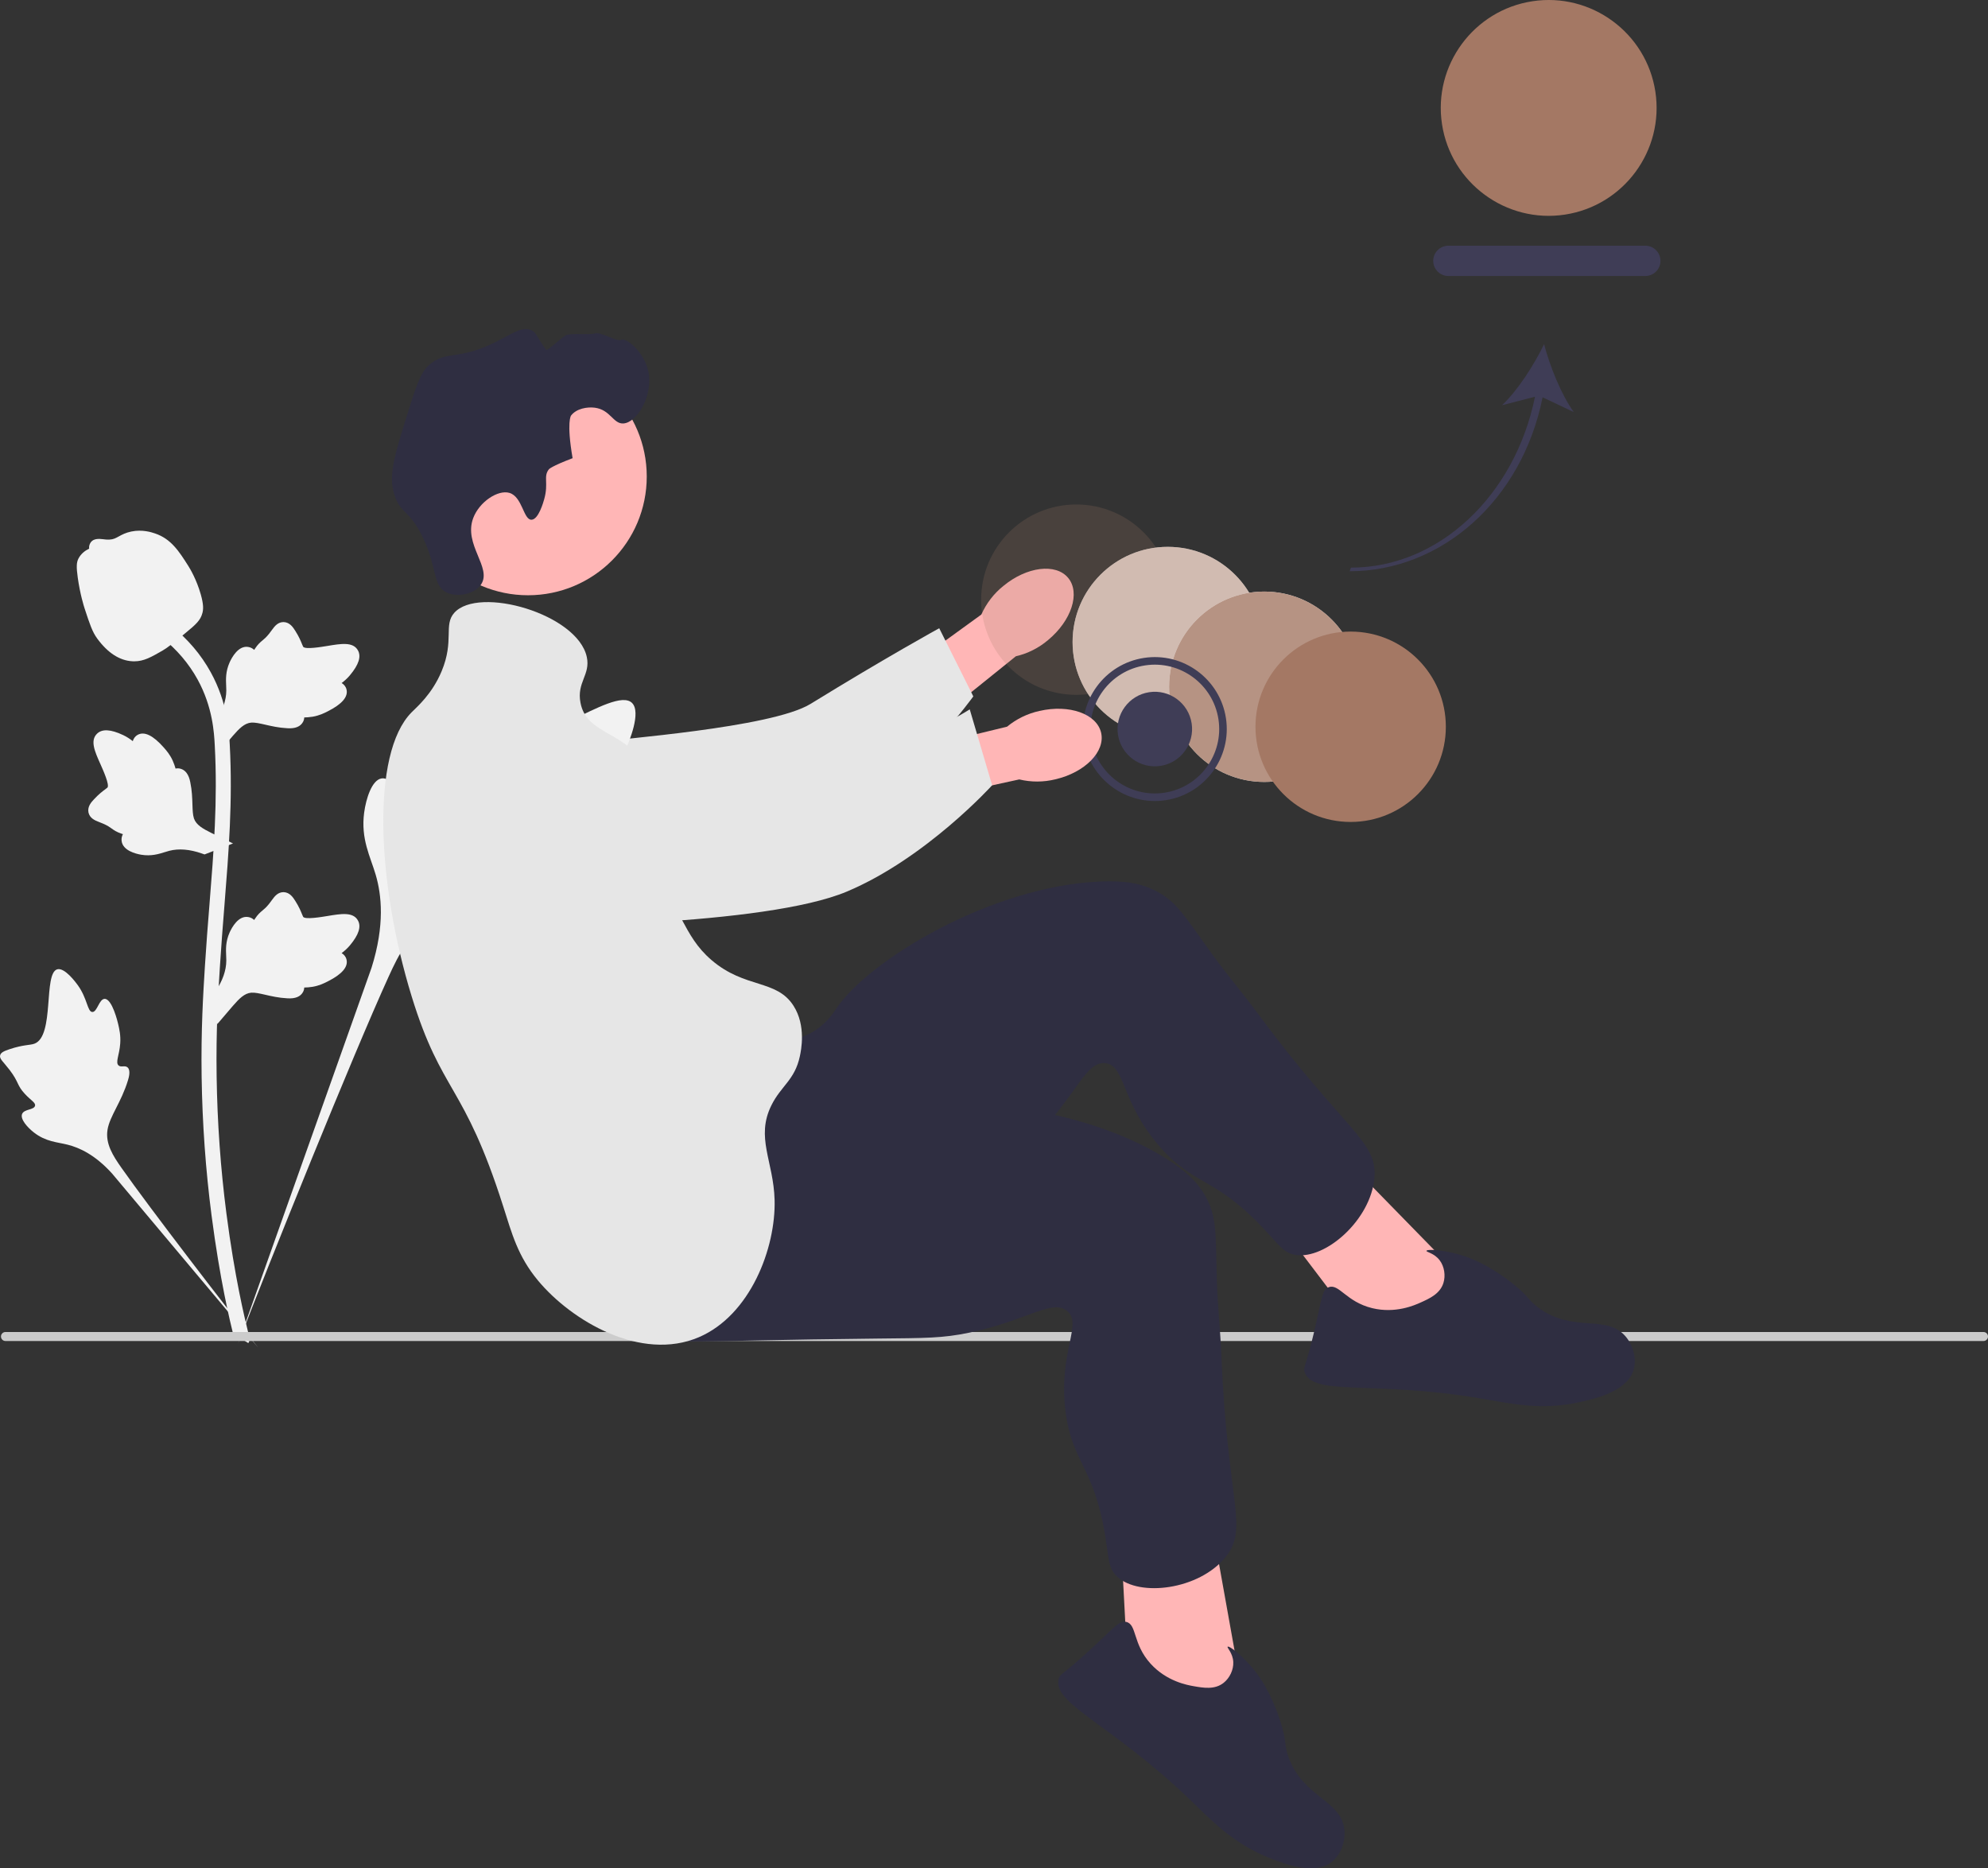 <svg xmlns="http://www.w3.org/2000/svg" width="524.926" height="493.293" viewBox="0 0 524.926 493.293" xmlns:xlink="http://www.w3.org/1999/xlink" role="img" artist="Katerina Limpitsouni" source="https://undraw.co/"><rect x="0" y="0" width="524.926" height="493.293" fill="#333333" stroke="none"/><g><path d="M407.321,104.9l8.23,3.899c-3.376-4.711-6.284-12.068-7.841-17.922-2.637,5.453-6.887,12.126-11.094,16.112l8.698-2.238c-5.36,26.268-25.519,45.126-48.604,45.126l-.327,.949c24.113,0,45.466-18.596,50.938-45.925Z" fill="#3f3d56"/><path d="M382.442,64.876h52c2.206,0,4,1.794,4,4,0,2.206-1.794,4-4,4h-52c-2.206,0-4-1.794-4-4,0-2.206,1.794-4,4-4Z" fill="#3f3d56"/></g><path id="uuid-0273e7bd-2c5c-4a7f-b62c-18eea742226e-59" d="M264.923,154.721c6.2-5.123,13.869-6.077,17.129-2.13,3.26,3.946,.876,11.297-5.327,16.421-2.45,2.081-5.362,3.545-8.494,4.269l-26.544,21.375-9.765-12.67,27.204-19.727c1.303-2.94,3.29-5.524,5.797-7.538Z" fill="#ffb6b6"/><path d="M111.501,202.949c-.013-.945-.005-9.191,6.1-14.403,7.012-5.987,16.907-3.564,20.378-2.714,8.017,1.963,8.674,5.402,16.203,8.936,14.085,6.611-3.563,3.227,4.818,1.107,2.901-.734,44.638-3.628,55.027-10.023,20.206-12.436,33.973-19.977,33.973-19.977l9,18s-13.014,18.096-31.33,31.501c-18.788,13.751-28.182,20.627-42.459,23.283-1.229,.229-31.466,5.391-55.819-12.803-5.555-4.15-15.733-11.754-15.891-22.909Z" fill="#e6e6e6"/><g><circle cx="284.2" cy="158.334" r="25.133" fill="#A47864" opacity=".2"/><circle cx="308.346" cy="169.52" r="25.133" fill="#fff"/><circle cx="308.346" cy="169.52" r="25.133" fill="#A47864" opacity=".5"/><circle cx="333.833" cy="181.328" r="25.133" fill="#fff"/><circle cx="333.833" cy="181.328" r="25.133" fill="#A47864" opacity=".8"/><circle cx="356.638" cy="191.893" r="25.133" fill="#A47864"/></g><g><path d="M166.208,211.497c-1.335-2.251-7.109,.159-8.171-1.883-1.058-2.035,4.307-5.136,7.372-12.22,.553-1.278,4.036-9.328,1.457-11.812-4.888-4.709-27.255,14.723-35.082,8.364-1.718-1.395-2.918-4.181-8.117-8.704-2.068-1.799-3.319-2.612-4.529-2.309-1.717,.429-1.854,2.727-3.695,7.247-2.762,6.778-4.395,6.369-6.005,11.776-1.195,4.014-.922,6.348-2.327,6.803-1.989,.643-3.82-3.615-6.341-3.233-2.572,.389-4.128,5.347-4.619,9.059-.922,6.966,1.636,11.562,3.054,16.395,1.541,5.252,2.455,13.24-1.103,24.548l-35.219,99.229c7.775-20.362,30.288-76.178,39.748-96.92,2.731-5.988,5.746-12.061,11.938-14.458,5.961-2.308,14.147-.93,24.584-3.444,1.219-.294,4.601-1.154,5.027-3.144,.352-1.645-1.638-2.563-1.332-4.103,.41-2.066,4.322-2.092,9.13-4.476,3.39-1.681,5.502-3.68,7.319-5.399,.548-.518,8.687-8.318,6.911-11.314h-0Z" fill="#f2f2f2"/><path d="M27.647,263.736c-1.49,.006-1.973,3.535-3.282,3.467-1.304-.068-1.278-3.596-3.871-7.144-.468-.64-3.414-4.672-5.377-4.123-3.721,1.04-.638,17.625-6.017,19.632-1.181,.44-2.894,.226-6.614,1.472-1.48,.496-2.24,.875-2.44,1.557-.285,.967,.804,1.697,2.491,3.905,2.53,3.311,1.858,3.995,4.047,6.345,1.626,1.745,2.85,2.284,2.667,3.105-.258,1.162-2.876,.832-3.417,2.179-.551,1.375,1.433,3.569,3.113,4.881,3.153,2.462,6.147,2.533,8.928,3.232,3.022,.759,7.207,2.615,11.73,7.624l38.541,45.916c-7.75-9.691-28.65-36.845-36.1-47.473-2.151-3.068-4.262-6.3-3.652-10.031,.587-3.591,3.626-7.212,5.403-13.06,.208-.683,.761-2.591-.092-3.374-.706-.647-1.73,.064-2.398-.53-.896-.797,.221-2.725,.438-5.773,.153-2.149-.219-3.762-.538-5.15-.096-.418-1.576-6.664-3.559-6.656v0Z" fill="#f2f2f2"/><path d="M57.368,270.408l-.898-8.012,.41-.607c1.898-2.809,2.865-5.552,2.876-8.156,.002-.414-.017-.828-.037-1.25-.077-1.671-.174-3.749,.909-6.171,.607-1.35,2.314-4.476,4.879-4.089,.691,.097,1.213,.414,1.609,.785,.058-.093,.118-.186,.182-.286,.799-1.219,1.431-1.741,2.041-2.244,.468-.387,.952-.785,1.71-1.729,.333-.414,.592-.778,.811-1.083,.664-.925,1.53-2.027,3.058-2.008,1.633,.077,2.488,1.428,3.054,2.321,1.012,1.594,1.47,2.743,1.774,3.505,.11,.279,.236,.592,.3,.689,.526,.774,4.803,.05,6.415-.213,3.619-.604,6.751-1.126,8.041,1.157,.925,1.633,.238,3.791-2.103,6.589-.729,.871-1.505,1.532-2.194,2.051,.571,.34,1.081,.863,1.288,1.683h0c.487,1.942-1.182,3.888-4.96,5.792-.938,.476-2.201,1.11-3.971,1.416-.834,.143-1.584,.178-2.227,.197-.014,.371-.101,.774-.327,1.188-.664,1.219-2.045,1.799-4.126,1.66-2.29-.12-4.176-.557-5.84-.94-1.453-.333-2.704-.615-3.687-.549-1.822,.147-3.227,1.606-4.875,3.497l-4.115,4.809h-0Z" fill="#f2f2f2"/><path d="M61.531,222.701l-7.523,2.901-.692-.243c-3.198-1.123-6.097-1.363-8.618-.714-.401,.103-.796,.227-1.199,.353-1.597,.499-3.582,1.119-6.2,.686-1.46-.245-4.917-1.103-5.193-3.682-.082-.693,.093-1.278,.351-1.756-.105-.033-.21-.067-.323-.103-1.381-.464-2.047-.943-2.688-1.405-.493-.355-1.001-.721-2.107-1.215-.485-.217-.902-.375-1.253-.509-1.063-.407-2.349-.966-2.718-2.449-.339-1.599,.75-2.768,1.471-3.543,1.285-1.383,2.28-2.118,2.941-2.605,.241-.177,.513-.378,.59-.465,.615-.705-1.17-4.659-1.833-6.151-1.502-3.348-2.801-6.245-.921-8.072,1.345-1.309,3.607-1.192,6.907,.363,1.027,.485,1.864,1.067,2.54,1.602,.185-.638,.56-1.265,1.301-1.673h0c1.755-.964,4.061,.157,6.86,3.329,.698,.787,1.632,1.848,2.377,3.482,.35,.77,.574,1.487,.756,2.104,.363-.081,.774-.099,1.232,.015,1.347,.333,2.259,1.521,2.652,3.57,.465,2.246,.52,4.181,.572,5.888,.047,1.49,.091,2.772,.404,3.706,.604,1.725,2.372,2.714,4.62,3.828l5.695,2.76-0,0Z" fill="#f2f2f2"/><path d="M57.368,199.096l-.898-8.012,.41-.607c1.898-2.809,2.865-5.552,2.876-8.156,.002-.414-.017-.828-.037-1.25-.077-1.671-.174-3.749,.909-6.171,.607-1.35,2.314-4.476,4.879-4.089,.691,.097,1.213,.414,1.609,.785,.058-.093,.118-.186,.182-.286,.799-1.219,1.431-1.741,2.041-2.244,.468-.387,.952-.785,1.71-1.729,.333-.414,.592-.778,.811-1.083,.664-.925,1.53-2.027,3.058-2.008,1.633,.077,2.488,1.428,3.054,2.321,1.012,1.594,1.47,2.743,1.774,3.505,.11,.279,.236,.592,.3,.689,.526,.774,4.803,.05,6.415-.213,3.619-.604,6.751-1.126,8.041,1.157,.925,1.633,.238,3.791-2.103,6.589-.729,.871-1.505,1.532-2.194,2.051,.571,.34,1.081,.863,1.288,1.683h0c.487,1.942-1.182,3.888-4.96,5.792-.938,.476-2.201,1.11-3.971,1.416-.834,.143-1.584,.178-2.227,.197-.014,.371-.101,.774-.327,1.188-.664,1.219-2.045,1.799-4.126,1.66-2.29-.12-4.176-.557-5.84-.94-1.453-.333-2.704-.615-3.687-.549-1.822,.147-3.227,1.606-4.875,3.497l-4.115,4.809h-0Z" fill="#f2f2f2"/><path d="M65.566,354.625l-1.679-1.052-.406-1.938,.406,1.938-1.958,.224c-.031-.182-.137-.6-.298-1.254-.876-3.583-3.548-14.485-5.776-31.655-1.555-11.986-2.435-24.308-2.617-36.631-.182-12.342,.402-21.685,.871-29.195,.354-5.664,.783-11.057,1.205-16.311,1.122-14.036,2.18-27.295,1.393-41.973-.174-3.277-.54-10.098-4.525-17.356-2.312-4.209-5.496-7.947-9.465-11.104l2.468-3.103c4.381,3.49,7.904,7.629,10.471,12.303,4.418,8.047,4.817,15.479,5.008,19.05,.801,14.938-.269,28.324-1.402,42.496-.418,5.235-.847,10.605-1.199,16.245-.464,7.44-1.043,16.702-.863,28.885,.178,12.175,1.048,24.347,2.582,36.182,2.201,16.953,4.834,27.693,5.699,31.222,.46,1.884,.557,2.279,.085,3.025v-0Z" fill="#f2f2f2"/><path d="M35.45,174.614c-.162,0-.327-.004-.493-.015-3.374-.182-6.498-2.201-9.287-6.001-1.308-1.787-1.977-3.826-3.312-7.893-.207-.627-1.213-3.807-1.824-8.183-.4-2.859-.35-4.055,.217-5.111,.629-1.176,1.646-1.996,2.791-2.55-.05-.379-.01-.77,.155-1.168,.675-1.652,2.47-1.435,3.441-1.331,.491,.062,1.105,.143,1.766,.108,1.041-.05,1.6-.36,2.447-.824,.811-.445,1.818-.998,3.314-1.304,2.948-.615,5.418,.221,6.233,.495,4.285,1.428,6.397,4.759,8.842,8.616,.487,.774,2.161,3.59,3.265,7.451,.797,2.786,.685,4.024,.445,4.944-.487,1.892-1.638,2.975-4.561,5.366-3.053,2.503-4.585,3.757-5.9,4.519-3.062,1.768-4.985,2.878-7.538,2.878v0Z" fill="#f2f2f2"/></g><path d="M.256,352.886c0,.66,.53,1.19,1.19,1.19H523.736c.66,0,1.19-.53,1.19-1.19,0-.66-.53-1.19-1.19-1.19H1.446c-.66,0-1.19,.53-1.19,1.19Z" fill="#ccc"/><circle cx="139.42" cy="125.818" r="31.352" fill="#ffb6b6"/><g><polygon points="384.959 336.455 352.671 303.404 336.003 320.791 360.059 352.481 383.921 355.21 384.959 336.455" fill="#ffb6b6"/><path d="M200.59,274.477c1.889,.157,7.89,1.359,13.626-1.797,3.915-2.154,5.923-5.356,6.601-6.375,8.413-12.635,40.704-32.339,69.684-33.551,6.563-.275,10.883,.486,14.809,2.533,5.567,2.902,7.79,7.059,14.855,16.798,3.865,5.327,8.141,10.345,12.052,15.638,22.898,30.987,31.578,33.419,30.691,43.353-.984,11.022-12.872,21.479-20.772,20.272-3.236-.494-4.489-2.744-8.812-7.299-12.675-13.354-17.919-10.887-26.943-21.116-10.536-11.942-9.157-21.844-14.653-22.227-5.097-.355-7.264,8.093-18.146,19.314-4.98,5.135-8.526,7.49-19.329,14.985-42.07,29.186-42.741,31.237-51.231,33.565-3.715,1.018-30.079,8.247-39.471-3.256-14.697-18,20.024-72.251,37.041-70.837Z" fill="#2f2e41"/><path d="M375.088,343.924c2.375-1.066,5.151-2.313,6.045-5.18,.604-1.94,.256-4.332-.993-5.985-1.442-1.907-3.575-2.159-3.489-2.496,.131-.514,5.177-.313,10.716,1.645,1.045,.369,5.781,2.1,11.804,6.802,4.826,3.768,4.177,4.523,7.203,6.695,9.29,6.669,18.002,1.413,23.029,7.667,1.94,2.414,2.767,5.84,1.951,8.611-1.64,5.564-9.612,7.479-13.97,8.468-10.494,2.381-18.438,.437-26.732-.96-28.207-4.753-44.056-.424-46.177-6.959-.401-1.237,.251-1.131,2.426-10.208,2.147-8.958,2.076-11.418,3.904-12.136,2.752-1.08,4.6,3.832,11.532,5.513,6.143,1.49,11.212-.787,12.751-1.477Z" fill="#2f2e41"/></g><g><polygon points="327.555 444.578 319.398 399.099 295.843 404.126 297.953 443.856 316.165 459.513 327.555 444.578" fill="#ffb6b6"/><path d="M209.802,289.764c1.475,1.19,5.765,5.555,12.284,6.165,4.449,.416,7.909-1.106,9.042-1.568,14.056-5.731,51.84-3.902,76.5,11.368,5.585,3.458,8.732,6.513,10.832,10.411,2.977,5.528,2.482,10.216,2.859,22.241,.206,6.578,.927,13.132,1.191,19.707,1.546,38.498,7.363,45.385,1.051,53.107-7.004,8.567-22.712,10.545-28.572,5.11-2.4-2.226-2.173-4.791-3.193-10.987-2.989-18.168-8.714-19.071-10.437-32.602-2.012-15.798,4.69-23.217,.356-26.62-4.019-3.156-10.555,2.617-25.861,5.792-7.004,1.453-11.261,1.41-24.408,1.545-51.2,.526-52.907,1.846-61.239-.995-3.646-1.243-29.52-10.067-30.832-24.859-2.053-23.147,57.14-48.54,70.427-37.814Z" fill="#2f2e41"/><path d="M315.193,445.215c2.564,.451,5.561,.979,7.911-.892,1.59-1.266,2.645-3.441,2.539-5.51-.122-2.388-1.746-3.794-1.485-4.025,.397-.351,4.46,2.648,7.944,7.379,.657,.893,3.604,4.983,5.948,12.257,1.878,5.828,.916,6.088,2.2,9.585,3.942,10.734,14.103,11.278,14.75,19.276,.25,3.087-.99,6.387-3.221,8.221-4.481,3.684-12.154,.791-16.315-.838-10.021-3.923-15.502-9.992-21.58-15.806-20.671-19.773-36.216-25.09-34.302-31.688,.362-1.249,.843-.795,7.739-7.084,6.806-6.207,8.13-8.282,10.045-7.849,2.883,.652,1.654,5.754,6.447,11.037,4.247,4.682,9.719,5.645,11.381,5.938Z" fill="#2f2e41"/></g><path d="M143.694,131.812c1.221-4.366-.312-5.957,1.25-7.917,0-0,.629-.789,6.25-2.917h0c-1.659-9.623-.417-11.251-.417-11.251,1.431-1.875,4.298-2.329,6.25-2.083,4.128,.519,4.859,4.251,7.5,4.167,3.649-.116,8.025-7.42,6.667-13.751-1.108-5.164-5.886-8.999-7.084-8.334-1.188,.66-5.462-2.25-7.084-1.667-1.107,.398-6.319-.132-7.5,.417-1.29,.599-4.986,4.326-5.339,3.857-2.455-3.264-2.403-4.403-3.828-5.107-2.524-1.246-5.269,1.057-10,3.333-9.736,4.683-12.587,1.89-17.084,5.834-2.272,1.992-3.49,5.8-5.834,13.334-3.278,10.536-4.916,15.804-3.333,20.834,1.614,5.13,3.992,4.013,7.5,11.251,3.906,8.056,2.56,12.739,6.25,14.584,2.852,1.426,7.436,.518,9.167-2.083,2.963-4.455-4.696-10.481-2.083-17.501,1.604-4.309,6.55-7.577,9.584-6.667,3.43,1.029,3.683,7.179,5.834,7.084,1.842-.081,3.121-4.656,3.333-5.417Z" fill="#2f2e41"/><path d="M119.943,161.813c6.416-7.194,32.549,.252,35.002,11.667,1.009,4.695-2.716,6.678-1.667,12.084,1.534,7.907,10.22,7.368,16.667,15.417,9.153,11.427-.276,22.598,10,41.669,2.196,4.075,4.047,7.51,7.917,10.834,8.881,7.628,17.146,5.012,21.668,12.084,3.382,5.289,1.992,11.807,1.667,13.334-1.335,6.261-4.952,7.787-7.5,12.917-4.24,8.536,.561,14.803,.833,25.001,.341,12.76-6.44,30.448-20.001,36.252-15.235,6.52-33.61-4.279-42.502-15.001-5.306-6.398-6.846-12.3-9.167-19.584-10.374-32.556-16.235-29.612-24.168-55.419-9.069-29.503-10.852-64.066,0-75.004,1.438-1.45,5.397-4.8,7.917-10.834,3.391-8.119,.462-12.197,3.333-15.417Z" fill="#e6e6e6"/><path d="M323.709,189.636c1.577,10.357-5.566,20.067-15.923,21.644-10.357,1.577-20.067-5.566-21.644-15.923-1.577-10.357,5.566-20.067,15.923-21.644,10.357-1.577,20.067,5.566,21.644,15.923Zm-35.59,5.42c1.411,9.267,10.098,15.658,19.366,14.247s15.658-10.098,14.247-19.366-10.098-15.658-19.366-14.247-15.658,10.098-14.247,19.366Z" fill="#3f3d56"/><path d="M295.195,193.978c.817,5.365,5.846,9.065,11.212,8.248s9.065-5.846,8.248-11.212c-.817-5.365-5.846-9.065-11.212-8.248-5.365,.817-9.065,5.846-8.248,11.212Z" fill="#3f3d56"/><path d="M380.757,32.786c2.365,15.533,16.926,26.245,32.459,23.879,15.533-2.365,26.245-16.926,23.879-32.459-2.365-15.533-16.926-26.245-32.459-23.879-15.533,2.365-26.245,16.926-23.879,32.459Z" fill="#A47864"/><path id="uuid-d43be532-fa37-4a43-8eed-58df037ae9c1-60" d="M274.472,187.715c7.836-1.811,15.123,.764,16.274,5.751,1.152,4.987-4.267,10.497-12.106,12.308-3.122,.766-6.381,.774-9.506,.022l-33.299,7.255-2.835-13.175,32.917-8.009c2.479-2.047,5.413-3.471,8.555-4.152Z" fill="#ffb6b6"/><path d="M115.422,196.836c.206-.923,2.128-8.941,9.275-12.594,8.21-4.196,17.273,.457,20.451,2.089,7.343,3.77,7.184,7.268,13.688,12.452,12.167,9.699,27.814,9.486,36.458,9.369,2.992-.041,12.233-.346,23.823-4.155,22.54-7.408,36.939-16.705,36.939-16.705l5.916,20.046s-17.454,19.289-38.381,28.079c-21.466,9.016-82.691,9.611-97.194,8.883-1.249-.063,18.634,1.856-.833-21.492-4.44-5.326-12.576-15.084-10.142-25.971Z" fill="#e6e6e6"/></svg>